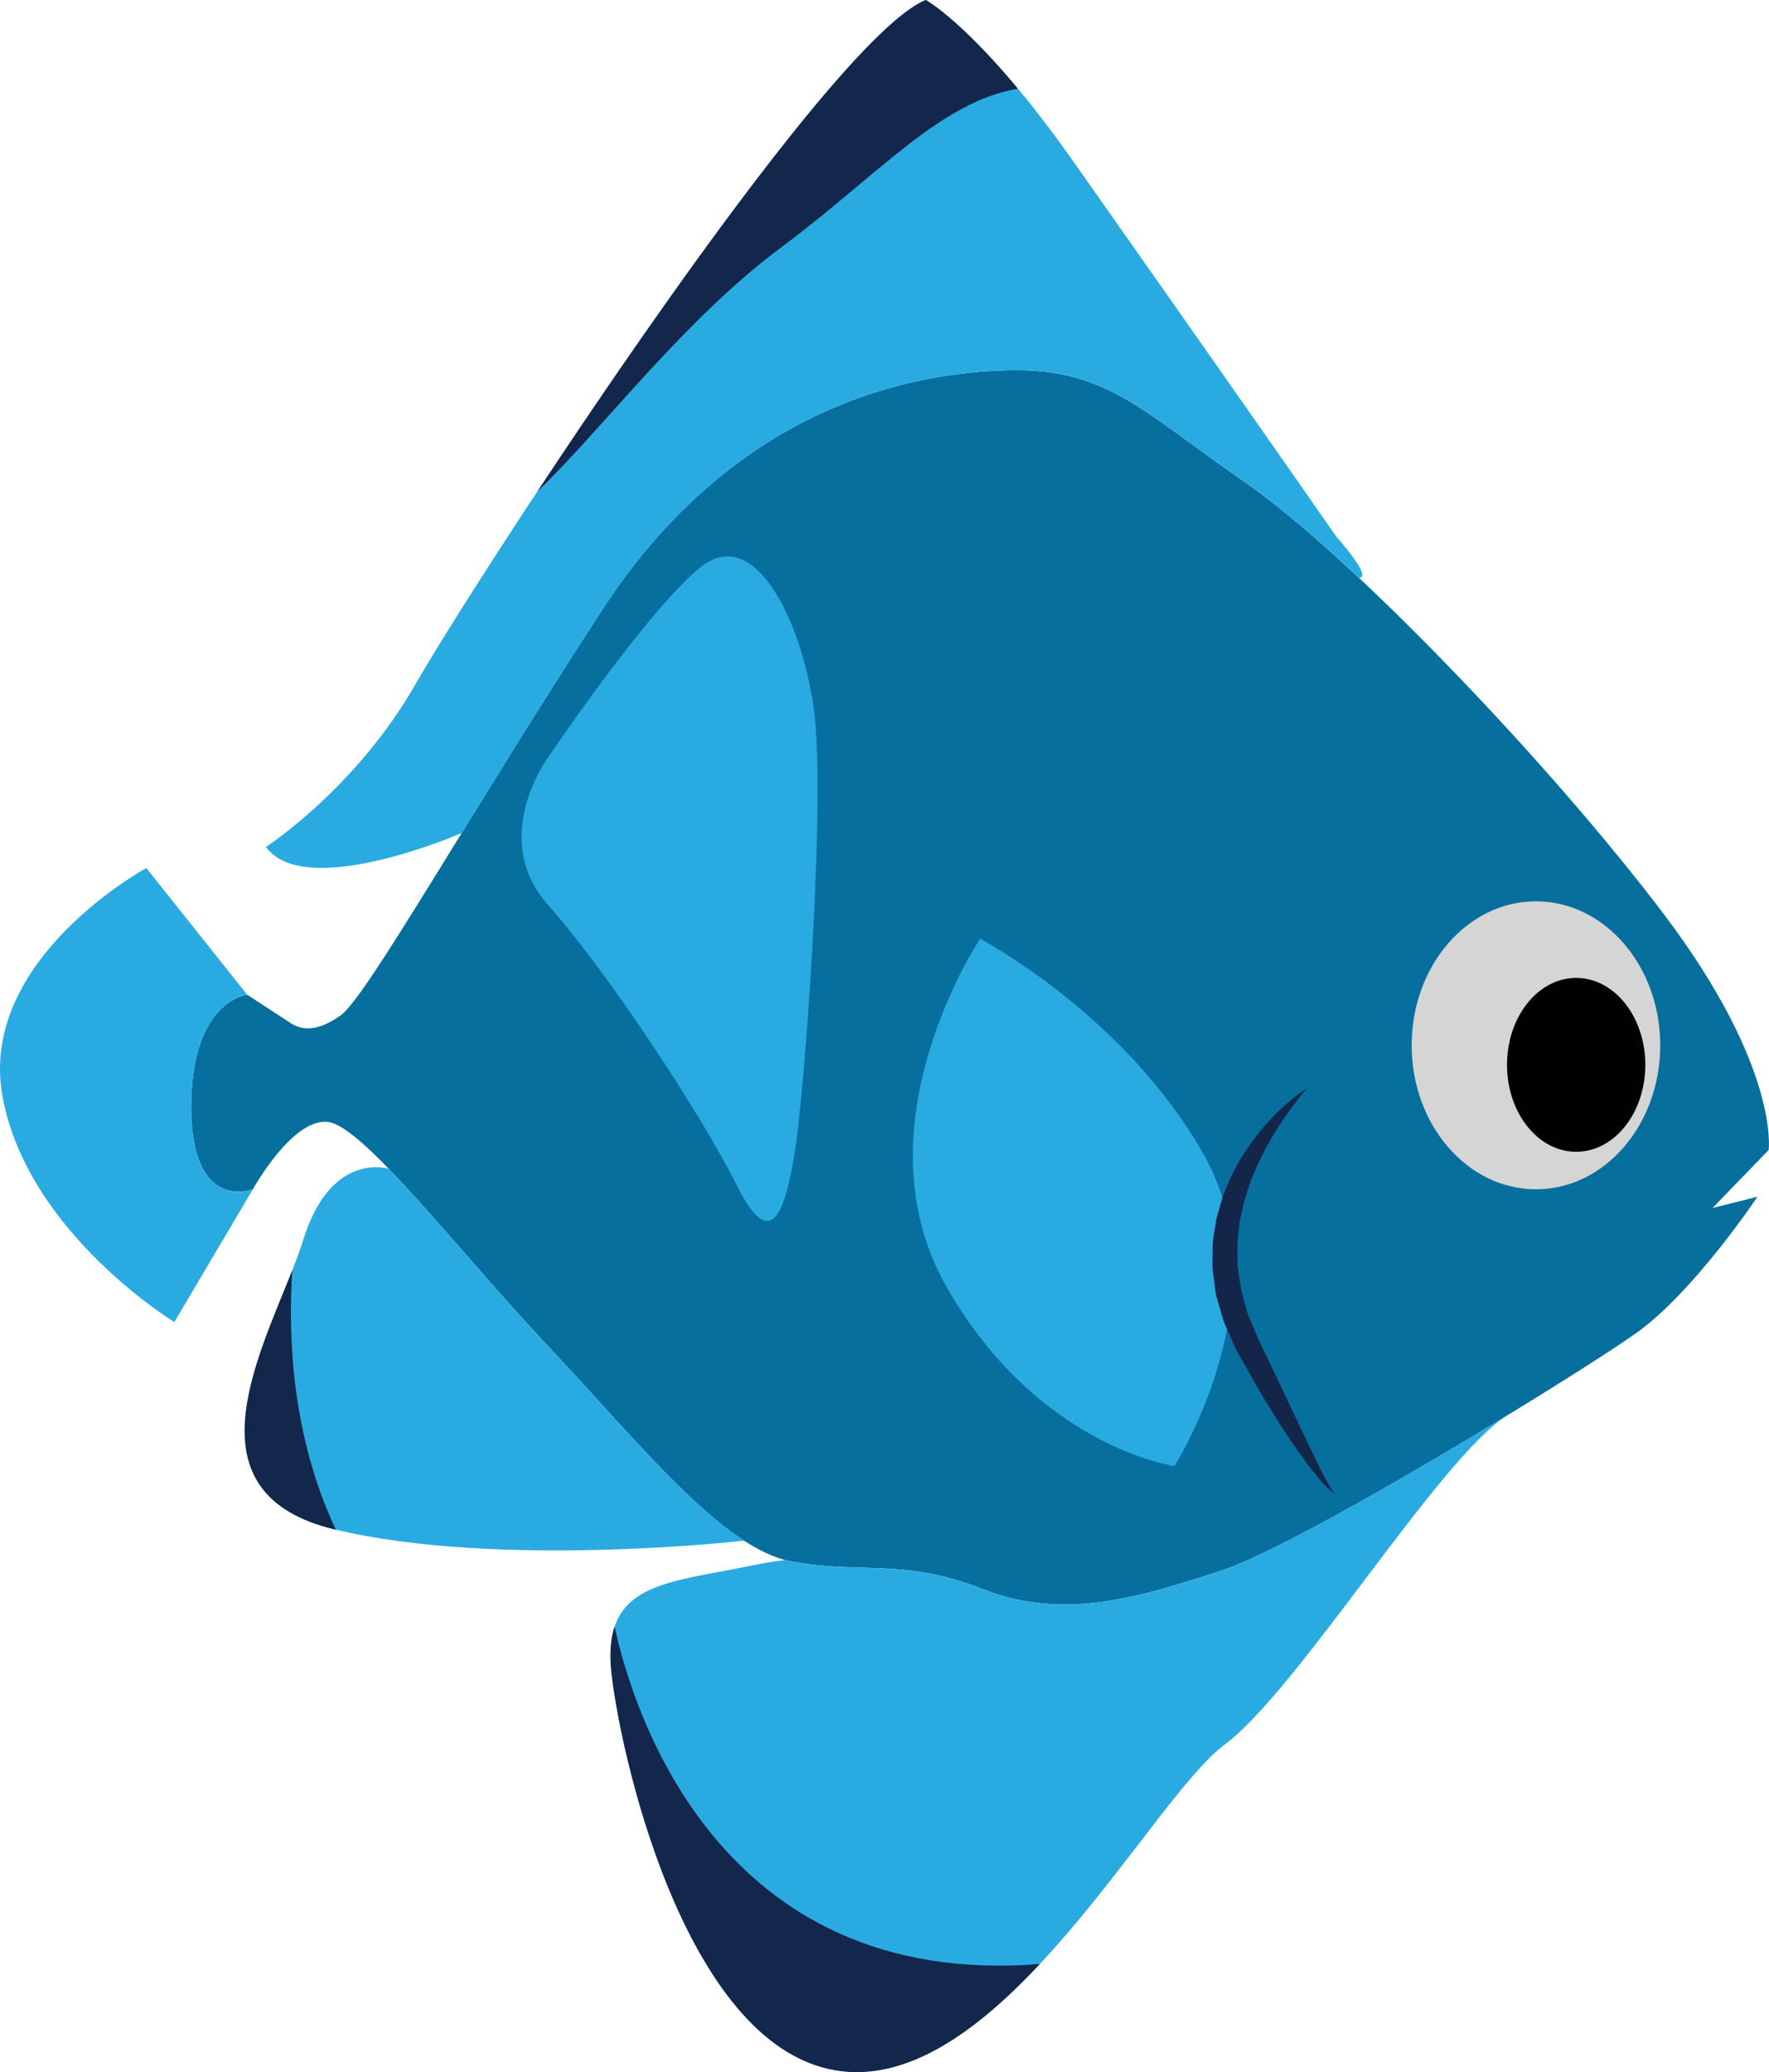 <?xml version="1.0" encoding="utf-8"?>
<!-- Generator: Adobe Illustrator 16.0.0, SVG Export Plug-In . SVG Version: 6.00 Build 0)  -->
<!DOCTYPE svg PUBLIC "-//W3C//DTD SVG 1.1//EN" "http://www.w3.org/Graphics/SVG/1.1/DTD/svg11.dtd">
<svg version="1.1" id="Layer_1" xmlns="http://www.w3.org/2000/svg" xmlns:xlink="http://www.w3.org/1999/xlink" x="0px" y="0px"
	 width="156.59px" height="183.34px" viewBox="0 0 156.59 183.34" enable-background="new 0 0 156.59 183.34" xml:space="preserve">
<path fill="#066F9E" d="M25.692,90.501l-3.805-2.482c0,0-4.963,0.496-4.963,9.927c0,9.431,5.46,7.28,5.46,7.28
	s3.474-6.287,6.618-5.957c3.144,0.332,11.416,11.252,19.523,19.854c8.107,8.604,15.387,17.87,21.508,19.03
	c6.122,1.158,9.927-0.331,17.041,2.482c7.113,2.812,13.898,0.662,21.01-1.654c7.112-2.316,31.602-17.372,36.73-21.01
	c5.129-3.639,10.754-12.08,10.754-12.08l-3.971,0.992l4.963-5.129c0,0,0.993-7.279-9.265-20.847
	c-10.259-13.567-27.962-31.932-37.061-38.22s-12.243-10.09-20.847-9.928c-8.603,0.165-24.321,3.144-36.07,21.18
	s-20.847,34.25-23.16,35.902c-2.313,1.652-3.655,1.192-4.467,0.662"/>
<g>
	<path fill="#29ABE2" d="M48.521,67.011c0,0-5.294,7.114,0,13.07c5.294,5.956,13.567,18.53,16.71,24.817
		c3.144,6.287,4.302,1.984,5.129-2.979s2.813-31.435,1.654-39.38c-1.158-7.942-5.294-16.05-9.927-12.409
		c-4.633,3.641-13.566,16.876-13.566,16.876"/>
	<path fill="#29ABE2" d="M86.762,83.061c0,0-11.101,16.544-2.992,30.774c8.109,14.229,20.191,15.884,20.191,15.884
		s9.596-15.061,2.646-27.466c-6.949-12.409-19.842-19.19-19.842-19.19"/>
</g>
<path fill="#13264A" d="M115.701,96.291c0,0-0.43,0.479-1.099,1.359c-0.343,0.434-0.718,0.99-1.156,1.611
	c-0.416,0.641-0.864,1.368-1.315,2.178c-0.434,0.818-0.879,1.713-1.261,2.686c-0.218,0.477-0.37,0.989-0.526,1.512
	c-0.082,0.258-0.164,0.52-0.248,0.783c-0.057,0.27-0.116,0.542-0.176,0.816c-0.06,0.273-0.119,0.549-0.181,0.826
	c-0.055,0.277-0.062,0.564-0.095,0.849c-0.045,0.571-0.145,1.142-0.108,1.726c0.032,0.578-0.046,1.168,0.068,1.748
	c0.092,0.582,0.159,1.168,0.265,1.746l0.46,1.715c0.13,0.578,0.435,1.102,0.64,1.65c0.414,1.072,1,2.194,1.509,3.262
	c1.014,2.143,1.961,4.141,2.772,5.854c0.41,0.854,0.785,1.638,1.118,2.333c0.354,0.68,0.625,1.305,0.898,1.78
	c0.257,0.491,0.469,0.868,0.631,1.118c0.163,0.244,0.285,0.352,0.285,0.352s-0.146-0.068-0.377-0.27
	c-0.222-0.203-0.556-0.508-0.911-0.941c-0.747-0.848-1.712-2.13-2.779-3.725c-0.546-0.791-1.092-1.672-1.667-2.608
	c-0.587-0.935-1.169-1.923-1.746-2.963c-0.562-1.054-1.239-2.048-1.741-3.302c-0.246-0.612-0.586-1.19-0.756-1.844
	c-0.186-0.646-0.373-1.295-0.561-1.943c-0.111-0.668-0.178-1.346-0.266-2.01c-0.107-0.668-0.021-1.348-0.037-2.011
	c-0.03-0.67,0.112-1.319,0.211-1.964c0.059-0.32,0.091-0.643,0.172-0.953c0.087-0.309,0.174-0.613,0.259-0.916
	c0.086-0.302,0.172-0.602,0.257-0.896c0.107-0.289,0.23-0.567,0.348-0.845c0.23-0.556,0.457-1.095,0.746-1.587
	c0.508-1.017,1.123-1.896,1.705-2.684c0.307-0.381,0.582-0.76,0.877-1.092c0.303-0.326,0.588-0.634,0.857-0.924
	c0.559-0.559,1.066-1.02,1.503-1.376c0.429-0.366,0.795-0.616,1.041-0.79c0.251-0.168,0.384-0.257,0.384-0.257"/>
<g id="Eye">
	<ellipse id="eye" fill="#D6D5D5" cx="135.961" cy="92.491" rx="11.001" ry="12.74"/>
	<ellipse id="iris" fill="#010101" cx="139.521" cy="94.221" rx="6.122" ry="7.693"/>
</g>
<g>
	<path fill="#29ABE2" d="M108.092,138.981c-7.115,2.315-13.898,4.468-21.011,1.655c-7.114-2.813-10.92-1.324-17.04-2.482
		c-0.172-0.031-0.345-0.072-0.518-0.117c-0.931,0.11-1.867,0.256-2.791,0.448c-7.942,1.654-13.567,1.489-12.574,9.763
		c0.993,8.271,7.114,34.25,21.01,35.07c13.898,0.826,26.771-24.16,33.24-28.955c6.469-4.798,19.061-25.428,25-29.12l-0.002,0.001
		c-9.148,5.578-20.771,12.25-25.312,13.729"/>
	<path fill="#29ABE2" d="M48.521,119.121c-4.801-5.095-9.659-11-13.477-15.04l-0.626-0.655c0,0-5.089-1.677-7.571,6.266
		c-2.482,7.941-11.748,22.17,2.813,25.645c14.559,3.475,36.2,0.985,36.2,0.985c-5.168-3.346-11-10.476-17.336-17.199"/>
	<path fill="#29ABE2" d="M16.923,97.951c0-9.431,4.963-9.927,4.963-9.927l-8.934-11.216c0,0-14.89,8.07-12.74,20.15
		c2.151,12.08,15.221,20.021,15.221,20.021l6.949-11.748C22.383,105.232,16.923,107.383,16.923,97.951"/>
</g>
<g>
	<path fill="#13264B" d="M25.872,112.401c-3.196,8.12-9.228,19.827,3.792,22.935c0.021,0.004,0.043,0.009,0.064,0.014
		C25.787,126.998,25.494,118.1,25.872,112.401"/>
	<path fill="#13264B" d="M92.041,173.781c-28.547,2.268-36.06-22.603-37.64-29.855c-0.37,1.109-0.469,2.513-0.252,4.318
		c0.993,8.272,7.114,34.251,21.01,35.081c5.956,0.356,11.724-4.03,16.88-9.538"/>
</g>
<path fill="#29ABE2" d="M40.865,73.721c3.566-5.782,7.803-12.638,12.458-19.785c11.747-18.03,27.464-21.01,36.07-21.18
	c8.604-0.166,11.748,3.64,20.848,9.927c2.723,1.881,6.217,4.848,10.051,8.439c1.268-0.001-1.978-3.607-1.978-3.607
	c-5.845-8.387-15.187-21.708-23.347-33.291C86.805,2.642,81.946-0.005,81.946-0.005c-8.936,3.64-39.875,51.291-45.171,60.551
	C31.479,69.806,23.54,74.94,23.54,74.94c3.474,4.798,17.323-1.227,17.323-1.227"/>
<path fill="#13264B" d="M81.946,0c-6.182,2.519-22.897,26.11-34.361,43.471c5.8-5.564,12.924-15.17,21.625-21.629
	C77.59,15.62,83.184,9.015,90.102,7.847c-5.188-6.23-8.151-7.846-8.151-7.846"/>
</svg>
